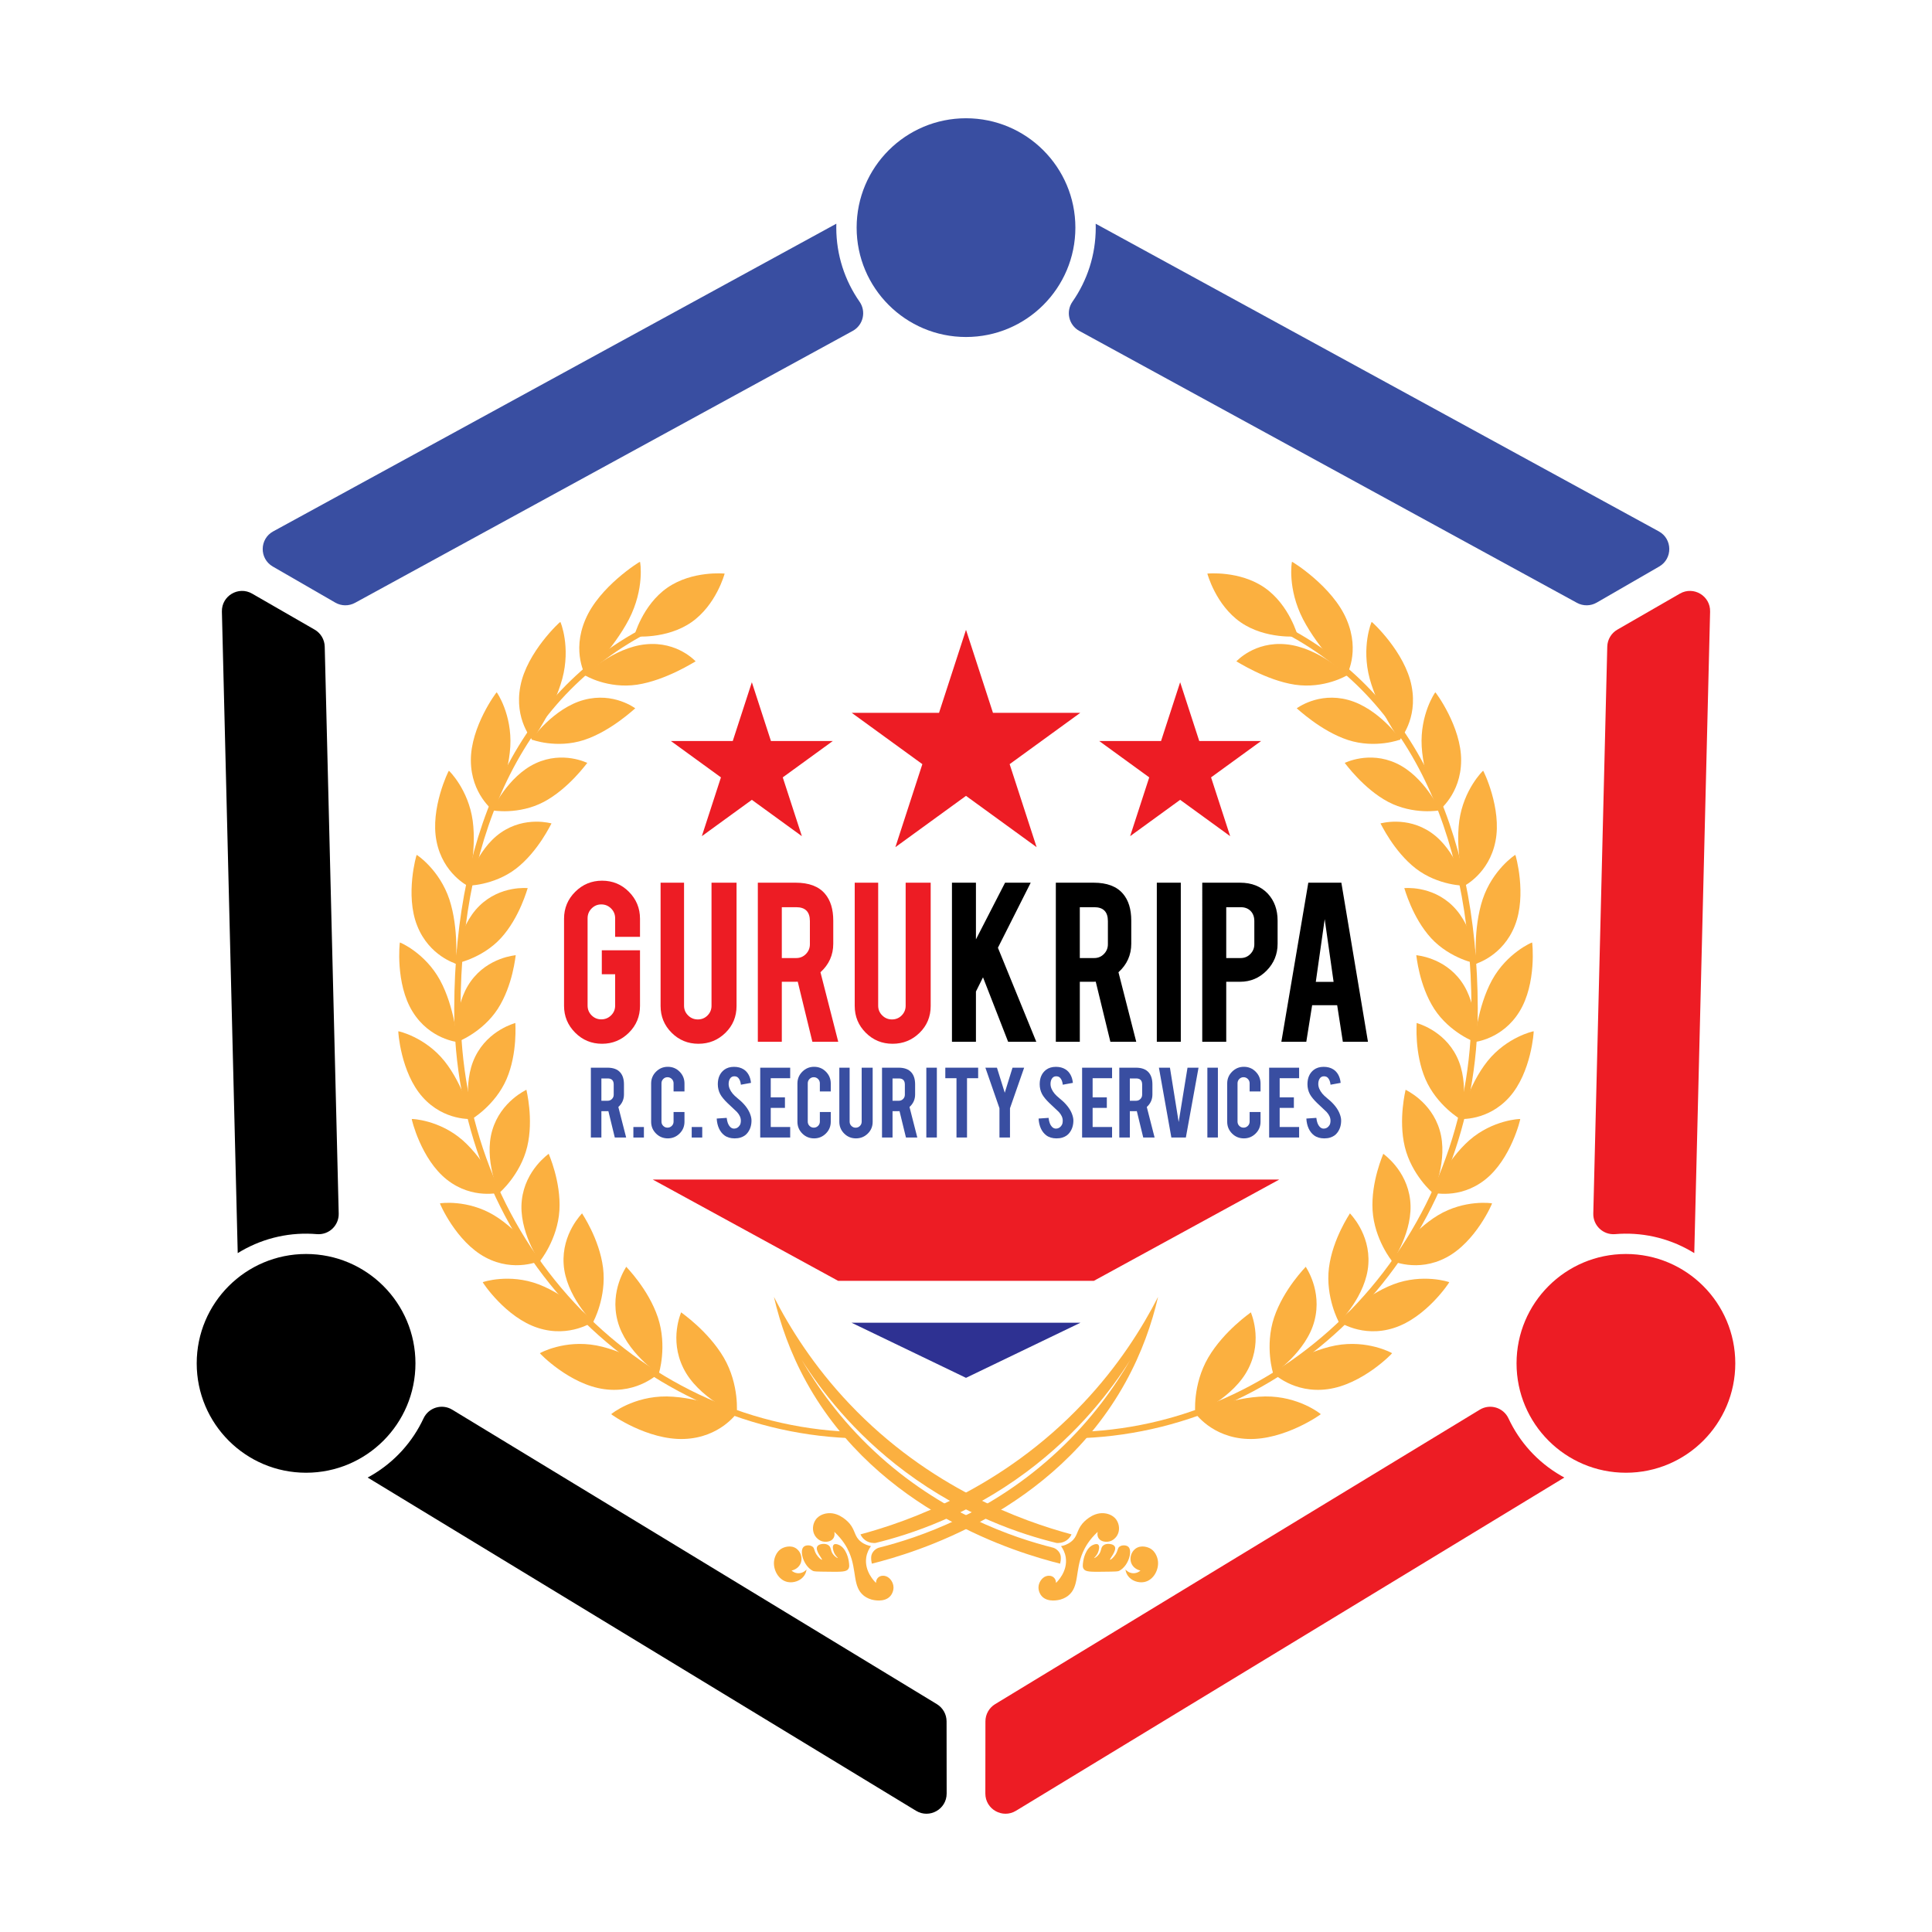 <?xml version="1.0" standalone="no"?>
<!DOCTYPE svg PUBLIC "-//W3C//DTD SVG 1.1//EN" "http://www.w3.org/Graphics/SVG/1.1/DTD/svg11.dtd">
<svg xmlns="http://www.w3.org/2000/svg" xmlns:xlink="http://www.w3.org/1999/xlink" version="1.1" id="Layer_1" x="0px" y="0px" viewBox="0 0 5000 5000" style="enable-background:new 0 0 5000 5000;" xml:space="preserve" width="5000" height="5000">
<style type="text/css">
	.st0{fill:#394EA1;}
	.st1{fill:#ED1C24;}
	.st2{fill:#2E3192;}
	.st3{fill:#FBB040;}
</style>
<g>
	<g>
		<g>
			<path class="st0" d="M2206.78,856.4L918.79,1560.14c-15.97,8.73-35.34,8.5-51.1-0.6l-161.7-93.35     c-35.26-20.35-34.66-71.45,1.07-90.97l1457.39-796.29c-0.11,3.37-0.16,6.74-0.16,10.17c0,71.17,22.28,137.29,60.22,191.68     C2242.29,806.26,2234.04,841.5,2206.78,856.4z"/>
			<path class="st0" d="M4294.02,1466.15l-161.76,93.39c-15.76,9.1-35.13,9.33-51.11,0.6L2793.27,856.4     c-27.26-14.9-35.51-50.14-17.73-75.62c37.95-54.39,60.23-120.51,60.23-191.68c0-3.37-0.05-6.74-0.16-10.11l1457.34,796.19     C4328.67,1394.69,4329.28,1445.79,4294.02,1466.15z"/>
			<circle class="st0" cx="2500.02" cy="589.1" r="283.05"/>
		</g>
	</g>
	<g>
		<g>
			<g>
				<path class="st1" d="M4123.43,3140.67l36.18-1467.26c0.45-18.2,10.35-34.84,26.12-43.93l161.8-93.18      c35.28-20.32,79.2,5.8,78.2,46.5l-40.96,1660.24c-2.86-1.78-5.76-3.51-8.72-5.23c-61.59-35.65-129.98-49.5-196.06-43.9      C4149.03,3196.53,4122.66,3171.73,4123.43,3140.67z"/>
				<path class="st1" d="M2550.06,4641.64l0.21-186.79c0.02-18.2,9.53-35.08,25.08-44.53l1254.26-762.06      c26.55-16.13,61.18-5.61,74.33,22.53c28.06,60.09,74.13,112.5,135.72,148.15c2.92,1.69,5.86,3.33,8.83,4.93l-1419.16,862.4      C2594.54,4707.42,2550.02,4682.35,2550.06,4641.64z"/>
				<circle class="st1" cx="4207.86" cy="3528.37" r="283.05"/>
			</g>
		</g>
		<g>
			<path d="M876.57,3140.67l-36.18-1467.26c-0.45-18.2-10.35-34.84-26.12-43.93l-161.8-93.18c-35.28-20.32-79.2,5.8-78.2,46.5     l40.96,1660.24c2.86-1.78,5.76-3.51,8.72-5.23c61.59-35.65,129.98-49.5,196.06-43.9     C850.97,3196.53,877.34,3171.73,876.57,3140.67z"/>
			<path d="M2449.94,4641.64l-0.21-186.79c-0.02-18.2-9.53-35.08-25.08-44.53l-1254.26-762.06c-26.55-16.13-61.18-5.61-74.33,22.53     c-28.06,60.09-74.13,112.5-135.72,148.15c-2.92,1.69-5.86,3.33-8.83,4.93l1419.16,862.4     C2405.46,4707.42,2449.98,4682.35,2449.94,4641.64z"/>
			<circle cx="792.14" cy="3528.37" r="283.05"/>
		</g>
	</g>
</g>
<g>
	<path class="st1" d="M1558.14,2701.27c-27.39,0-50.63-9.63-69.74-28.89c-19.11-19.26-28.66-42.35-28.66-69.29v-225.48   c0-27.23,9.63-50.44,28.89-69.63c19.26-19.18,42.43-28.77,69.51-28.77c27.39,0,50.6,9.63,69.63,28.89   c19.03,19.26,28.55,42.43,28.55,69.52v46.95H1592v-48.07c0-9.93-3.5-18.39-10.5-25.39c-7-7-15.46-10.5-25.39-10.5   c-9.78,0-18.13,3.5-25.05,10.5c-6.92,7-10.38,15.46-10.38,25.39v225.93c0,9.93,3.46,18.36,10.38,25.28   c6.92,6.92,15.27,10.38,25.05,10.38c9.93,0,18.39-3.46,25.39-10.38c7-6.92,10.5-15.35,10.5-25.28v-81.03h-34.53v-62.07h98.86   v143.77c0,27.39-9.63,50.6-28.89,69.63C1608.17,2691.76,1585.07,2701.27,1558.14,2701.27z"/>
	<path class="st1" d="M1807.54,2701.27c-27.24,0-50.37-9.51-69.4-28.55c-19.04-19.03-28.55-42.09-28.55-69.18V2284.4h60.71v318.47   c0,9.78,3.5,18.13,10.5,25.05c7,6.92,15.38,10.38,25.17,10.38c9.93,0,18.32-3.46,25.16-10.38c6.85-6.92,10.27-15.27,10.27-25.05   V2284.4h64.78v319.14c0,27.54-9.63,50.71-28.89,69.52C1858.02,2691.87,1834.78,2701.27,1807.54,2701.27z"/>
	<path class="st1" d="M2058.98,2284.4c34.61,0,59.96,9.56,76.06,28.66c14.29,16.7,21.44,39.88,21.44,69.52v59.81   c0,29.19-11.04,53.79-33.12,73.8l45.99,179.89h-66.94l-37.85-155.51c-1.81,0.15-3.68,0.23-5.63,0.23h-35.6v155.28h-62.07V2284.4   H2058.98z M2095.99,2383.71c0-23.93-11.77-35.89-35.33-35.89h-37.35v131.59h37.35c9.9,0,18.26-3.5,25.09-10.49   c6.82-7,10.24-15.39,10.24-25.17V2383.71z"/>
	<path class="st1" d="M2309.96,2701.27c-27.24,0-50.37-9.51-69.4-28.55c-19.04-19.03-28.55-42.09-28.55-69.18V2284.4h60.71v318.47   c0,9.78,3.5,18.13,10.5,25.05c7,6.92,15.38,10.38,25.17,10.38c9.93,0,18.32-3.46,25.16-10.38s10.27-15.27,10.27-25.05V2284.4h64.78   v319.14c0,27.54-9.63,50.71-28.89,69.52C2360.44,2691.87,2337.19,2701.27,2309.96,2701.27z"/>
	<path d="M2525.73,2566.08v130h-62.07V2284.4h62.07v146.71l75.38-146.71h66.36l-84.87,168.37l99.31,243.31h-72.9l-65-166.79   L2525.73,2566.08z"/>
	<path d="M2830.2,2284.4c34.61,0,59.96,9.56,76.06,28.66c14.29,16.7,21.44,39.88,21.44,69.52v59.81c0,29.19-11.04,53.79-33.12,73.8   l45.99,179.89h-66.94l-37.85-155.51c-1.81,0.15-3.68,0.23-5.63,0.23h-35.6v155.28h-62.07V2284.4H2830.2z M2867.22,2383.71   c0-23.93-11.77-35.89-35.33-35.89h-37.35v131.59h37.35c9.9,0,18.26-3.5,25.09-10.49c6.82-7,10.24-15.39,10.24-25.17V2383.71z"/>
	<path d="M3055.91,2696.08h-62.07V2284.4h62.07V2696.08z"/>
	<path d="M3209.16,2284.4c30.25,0,54.32,9.56,72.23,28.66c16.7,18.21,25.05,41.38,25.05,69.52v59.81c0,27.08-9.46,50.26-28.39,69.52   c-18.93,19.26-41.83,28.89-68.72,28.89h-35.83v155.28h-62.07V2284.4H3209.16z M3246.17,2383.71c0-10.84-3.19-19.52-9.56-26.07   c-6.38-6.55-14.96-9.82-25.76-9.82h-37.35v131.59h37.35c9.9,0,18.26-3.5,25.09-10.49c6.82-7,10.24-15.39,10.24-25.17V2383.71z"/>
	<path d="M3395.81,2601.51l-15.12,94.57h-64.55l69.74-411.68h85.54l68.84,411.68h-65l-14.67-94.57H3395.81z M3428.31,2378.74   l-23.02,162.28h46.05L3428.31,2378.74z"/>
</g>
<g>
	<path class="st0" d="M1572.02,2763.16c15.19,0,26.31,4.19,33.38,12.58c6.27,7.33,9.41,17.5,9.41,30.51v26.25   c0,12.81-4.85,23.61-14.53,32.39l20.18,78.95h-29.38l-16.61-68.25c-0.79,0.07-1.62,0.1-2.47,0.1h-15.62v68.15h-27.24v-180.67   H1572.02z M1588.27,2806.75c0-10.5-5.17-15.75-15.5-15.75h-16.39v57.75h16.39c4.34,0,8.01-1.54,11.01-4.61   c2.99-3.07,4.49-6.75,4.49-11.04V2806.75z"/>
	<path class="st0" d="M1639.18,2916.69h27.24v27.24h-27.24V2916.69z"/>
	<path class="st0" d="M1728.33,2946.11c-12.02,0-22.22-4.19-30.61-12.58c-8.39-8.39-12.58-18.56-12.58-30.51v-98.96   c0-11.95,4.23-22.14,12.68-30.56c8.45-8.42,18.62-12.63,30.51-12.63c12.02,0,22.2,4.23,30.56,12.68   c8.35,8.45,12.53,18.62,12.53,30.51v20.6h-28.23v-21.1c0-4.36-1.54-8.07-4.61-11.14c-3.07-3.07-6.78-4.61-11.14-4.61   c-4.3,0-7.96,1.54-10.99,4.61c-3.04,3.07-4.56,6.78-4.56,11.14v99.15c0,4.36,1.52,8.06,4.56,11.1c3.03,3.04,6.7,4.55,10.99,4.55   c4.36,0,8.07-1.52,11.14-4.55c3.07-3.04,4.61-6.74,4.61-11.1v-24.86h28.23v25.16c0,12.02-4.23,22.2-12.68,30.56   C1750.29,2941.94,1740.15,2946.11,1728.33,2946.11z"/>
	<path class="st0" d="M1790.14,2916.69h27.24v27.24h-27.24V2916.69z"/>
	<path class="st0" d="M1944.86,2898.97c0.2,12.61-3.07,23.38-9.81,32.29c-4.42,6.07-10.67,10.33-18.72,12.78   c-4.36,1.39-9.41,2.08-15.15,2.08c-10.7,0-19.55-2.64-26.55-7.92c-5.81-4.36-10.43-10.25-13.87-17.68c-3.43-7.43-5.41-16-5.94-25.7   l25.85-1.78c1.19,10.5,3.99,18.09,8.42,22.78c3.24,3.56,6.97,5.25,11.19,5.05c5.94-0.2,10.7-3.1,14.26-8.72   c1.85-2.84,2.77-6.83,2.77-11.99c0-7.59-3.4-15.09-10.2-22.49c-5.41-5.08-13.5-12.71-24.27-22.88   c-9.05-8.72-15.42-16.54-19.12-23.48c-4.03-7.79-6.04-16.24-6.04-25.36c0-16.44,5.51-28.89,16.54-37.34   c6.8-5.08,15.25-7.63,25.36-7.63c9.71,0,18.03,2.18,24.96,6.54c5.35,3.37,9.67,8.07,12.98,14.11c3.3,6.04,5.31,12.99,6.04,20.85   l-26.15,4.76c-0.73-7.39-2.84-13.14-6.34-17.23c-2.51-3.04-6.11-4.56-10.8-4.56c-4.95,0-8.75,2.21-11.39,6.64   c-2.11,3.57-3.17,7.99-3.17,13.27c0,8.26,3.56,16.67,10.7,25.26c2.71,3.24,6.74,7.07,12.09,11.49c6.34,5.29,10.53,8.98,12.58,11.1   c6.67,6.74,11.85,13.37,15.55,19.91c1.72,3.04,3.1,5.88,4.16,8.52C1943.37,2888.04,1944.72,2893.81,1944.86,2898.97z"/>
	<path class="st0" d="M1967.44,2943.84v-180.67H2045v27.24h-50.32v49.53h36.75v27.24h-36.75v49.43H2045v27.24H1967.44z"/>
	<path class="st0" d="M2106.91,2946.11c-12.02,0-22.22-4.19-30.61-12.58c-8.39-8.39-12.58-18.56-12.58-30.51v-98.96   c0-11.95,4.23-22.14,12.68-30.56c8.45-8.42,18.62-12.63,30.51-12.63c12.02,0,22.2,4.23,30.56,12.68   c8.35,8.45,12.53,18.62,12.53,30.51v20.6h-28.23v-21.1c0-4.36-1.54-8.07-4.61-11.14c-3.07-3.07-6.78-4.61-11.14-4.61   c-4.3,0-7.96,1.54-11,4.61c-3.04,3.07-4.56,6.78-4.56,11.14v99.15c0,4.36,1.52,8.06,4.56,11.1c3.03,3.04,6.7,4.55,11,4.55   c4.36,0,8.07-1.52,11.14-4.55c3.07-3.04,4.61-6.74,4.61-11.1v-24.86h28.23v25.16c0,12.02-4.23,22.2-12.68,30.56   C2128.86,2941.94,2118.73,2946.11,2106.91,2946.11z"/>
	<path class="st0" d="M2215.17,2946.11c-11.95,0-22.11-4.18-30.46-12.53c-8.36-8.35-12.53-18.47-12.53-30.36v-140.06h26.65v139.76   c0,4.29,1.54,7.96,4.61,10.99c3.07,3.04,6.75,4.56,11.04,4.56c4.36,0,8.04-1.52,11.04-4.56c3-3.04,4.51-6.7,4.51-10.99v-139.76   h28.43v140.06c0,12.08-4.23,22.25-12.68,30.51C2237.32,2941.99,2227.12,2946.11,2215.17,2946.11z"/>
	<path class="st0" d="M2325.52,2763.16c15.19,0,26.31,4.19,33.38,12.58c6.27,7.33,9.41,17.5,9.41,30.51v26.25   c0,12.81-4.85,23.61-14.53,32.39l20.18,78.95h-29.38l-16.61-68.25c-0.79,0.07-1.62,0.1-2.47,0.1h-15.62v68.15h-27.24v-180.67   H2325.52z M2341.76,2806.75c0-10.5-5.17-15.75-15.5-15.75h-16.39v57.75h16.39c4.34,0,8.01-1.54,11.01-4.61   c2.99-3.07,4.49-6.75,4.49-11.04V2806.75z"/>
	<path class="st0" d="M2424.57,2943.84h-27.24v-180.67h27.24V2943.84z"/>
	<path class="st0" d="M2475.38,2790.4h-28.92v-27.24h84.99v27.24h-28.83v153.43h-27.24V2790.4z"/>
	<path class="st0" d="M2586.62,2868.16l-36.45-104.99h29.91l20.25,64.88l20.06-64.88h30.11l-36.65,104.99v75.68h-27.24V2868.16z"/>
	<path class="st0" d="M2777.89,2898.97c0.2,12.61-3.07,23.38-9.81,32.29c-4.42,6.07-10.67,10.33-18.72,12.78   c-4.36,1.39-9.41,2.08-15.15,2.08c-10.7,0-19.55-2.64-26.55-7.92c-5.81-4.36-10.43-10.25-13.87-17.68c-3.43-7.43-5.41-16-5.94-25.7   l25.85-1.78c1.19,10.5,3.99,18.09,8.42,22.78c3.24,3.56,6.97,5.25,11.19,5.05c5.94-0.2,10.7-3.1,14.26-8.72   c1.85-2.84,2.77-6.83,2.77-11.99c0-7.59-3.4-15.09-10.2-22.49c-5.41-5.08-13.5-12.71-24.27-22.88   c-9.05-8.72-15.42-16.54-19.12-23.48c-4.03-7.79-6.04-16.24-6.04-25.36c0-16.44,5.51-28.89,16.54-37.34   c6.8-5.08,15.25-7.63,25.36-7.63c9.71,0,18.03,2.18,24.96,6.54c5.35,3.37,9.67,8.07,12.98,14.11c3.3,6.04,5.31,12.99,6.04,20.85   l-26.15,4.76c-0.73-7.39-2.84-13.14-6.34-17.23c-2.51-3.04-6.11-4.56-10.8-4.56c-4.95,0-8.75,2.21-11.39,6.64   c-2.11,3.57-3.17,7.99-3.17,13.27c0,8.26,3.56,16.67,10.7,25.26c2.71,3.24,6.74,7.07,12.09,11.49c6.34,5.29,10.53,8.98,12.58,11.1   c6.67,6.74,11.85,13.37,15.55,19.91c1.72,3.04,3.1,5.88,4.16,8.52C2776.4,2888.04,2777.75,2893.81,2777.89,2898.97z"/>
	<path class="st0" d="M2800.47,2943.84v-180.67h77.56v27.24h-50.32v49.53h36.75v27.24h-36.75v49.43h50.32v27.24H2800.47z"/>
	<path class="st0" d="M2939.64,2763.16c15.19,0,26.31,4.19,33.38,12.58c6.27,7.33,9.41,17.5,9.41,30.51v26.25   c0,12.81-4.85,23.61-14.53,32.39l20.18,78.95h-29.38l-16.61-68.25c-0.79,0.07-1.62,0.1-2.47,0.1h-15.62v68.15h-27.24v-180.67   H2939.64z M2955.88,2806.75c0-10.5-5.17-15.75-15.5-15.75h-16.39v57.75h16.39c4.34,0,8.01-1.54,11.01-4.61   c2.99-3.07,4.49-6.75,4.49-11.04V2806.75z"/>
	<path class="st0" d="M3031.46,2943.84l-32.19-180.67h28.53l22.58,140.65l22.88-140.65h28.53L3069,2943.84H3031.46z"/>
	<path class="st0" d="M3151.91,2943.84h-27.24v-180.67h27.24V2943.84z"/>
	<path class="st0" d="M3219.16,2946.11c-12.02,0-22.22-4.19-30.61-12.58c-8.39-8.39-12.58-18.56-12.58-30.51v-98.96   c0-11.95,4.23-22.14,12.68-30.56c8.45-8.42,18.62-12.63,30.51-12.63c12.02,0,22.2,4.23,30.56,12.68   c8.35,8.45,12.53,18.62,12.53,30.51v20.6h-28.23v-21.1c0-4.36-1.54-8.07-4.61-11.14c-3.07-3.07-6.78-4.61-11.14-4.61   c-4.3,0-7.96,1.54-10.99,4.61c-3.04,3.07-4.56,6.78-4.56,11.14v99.15c0,4.36,1.52,8.06,4.56,11.1c3.03,3.04,6.7,4.55,10.99,4.55   c4.36,0,8.07-1.52,11.14-4.55c3.07-3.04,4.61-6.74,4.61-11.1v-24.86h28.23v25.16c0,12.02-4.23,22.2-12.68,30.56   C3241.12,2941.94,3230.99,2946.11,3219.16,2946.11z"/>
	<path class="st0" d="M3284.54,2943.84v-180.67h77.56v27.24h-50.32v49.53h36.75v27.24h-36.75v49.43h50.32v27.24H3284.54z"/>
	<path class="st0" d="M3470.86,2898.97c0.2,12.61-3.07,23.38-9.81,32.29c-4.42,6.07-10.67,10.33-18.72,12.78   c-4.36,1.39-9.41,2.08-15.15,2.08c-10.7,0-19.55-2.64-26.55-7.92c-5.81-4.36-10.43-10.25-13.87-17.68c-3.43-7.43-5.41-16-5.94-25.7   l25.85-1.78c1.19,10.5,3.99,18.09,8.42,22.78c3.24,3.56,6.97,5.25,11.19,5.05c5.94-0.2,10.7-3.1,14.26-8.72   c1.85-2.84,2.77-6.83,2.77-11.99c0-7.59-3.4-15.09-10.2-22.49c-5.41-5.08-13.5-12.71-24.27-22.88   c-9.05-8.72-15.42-16.54-19.12-23.48c-4.03-7.79-6.04-16.24-6.04-25.36c0-16.44,5.51-28.89,16.54-37.34   c6.8-5.08,15.25-7.63,25.36-7.63c9.71,0,18.03,2.18,24.96,6.54c5.35,3.37,9.67,8.07,12.98,14.11c3.3,6.04,5.31,12.99,6.04,20.85   l-26.15,4.76c-0.73-7.39-2.84-13.14-6.34-17.23c-2.51-3.04-6.11-4.56-10.8-4.56c-4.95,0-8.75,2.21-11.39,6.64   c-2.11,3.57-3.17,7.99-3.17,13.27c0,8.26,3.56,16.67,10.7,25.26c2.71,3.24,6.74,7.07,12.09,11.49c6.34,5.29,10.53,8.98,12.58,11.1   c6.67,6.74,11.85,13.37,15.55,19.91c1.72,3.04,3.1,5.88,4.16,8.52C3469.37,2888.04,3470.72,2893.81,3470.86,2898.97z"/>
</g>
<g>
	<polygon class="st1" points="2500,1629.99 2569.81,1844.83 2795.71,1844.83 2612.95,1977.61 2682.76,2192.46 2500,2059.68    2317.24,2192.46 2387.05,1977.61 2204.29,1844.83 2430.19,1844.83  "/>
	<g>
		<polygon class="st1" points="3054.22,1765.63 3103.66,1917.79 3263.65,1917.79 3134.21,2011.83 3183.65,2163.99 3054.22,2069.95     2924.78,2163.99 2974.22,2011.83 2844.79,1917.79 3004.78,1917.79   "/>
		<polygon class="st1" points="1945.78,1765.63 1995.22,1917.79 2155.21,1917.79 2025.78,2011.83 2075.22,2163.99 1945.78,2069.95     1816.35,2163.99 1865.79,2011.83 1736.35,1917.79 1896.34,1917.79   "/>
	</g>
</g>
<g>
	<polygon class="st1" points="2169.14,3314.85 1689.38,3052.71 3310.62,3052.71 2830.82,3314.85  "/>
	<polygon class="st2" points="2203.78,3423.2 2796.22,3423.2 2500,3565.83  "/>
</g>
<g>
	<g>
		<g>
			<path class="st3" d="M1727.17,1520.93c-64.71,44.87-86.13,126-86.13,126s83.5,8.39,148.21-36.48c64.71-44.87,86.13-126,86.13-126     S1791.89,1476.06,1727.17,1520.93z"/>
			<g>
				<g>
					<path class="st3" d="M1873.01,3513.26c41.11,70.34,34.03,145.95,33.32,146.1c0.06,0.98-100.38-42.18-137.8-118.71       c-37.55-75.63-5.1-144.46-5.81-144.35C1762.89,3397.03,1831.89,3443.52,1873.01,3513.26z"/>
					<path class="st3" d="M1770.36,3724.02c93.68-3.28,137.13-67.96,137.03-67.35c-1.12,0.19-95.48-41.29-181.38-42.67       c-86.81-1.05-144.1,45.27-144.18,45.84C1580.59,3659.95,1675.63,3727.53,1770.36,3724.02z"/>
				</g>
				<g>
					<path class="st3" d="M1702.59,3409.44c24.76,74.41,2.73,145.8,2.08,145.84c-0.04,0.98-85.67-56.85-106.41-136.81       c-20.95-79.1,23.12-140.1,22.46-140.08C1620.78,3279.13,1677.74,3335.61,1702.59,3409.44z"/>
					<path class="st3" d="M1563.84,3595.17c89.01,12.21,142.51-42.9,142.36-42.3c-1.02,0.02-81.2-55.2-162.68-70.86       c-82.32-15.47-146.13,19.53-146.28,20.07C1396.09,3502.01,1473.85,3583.04,1563.84,3595.17z"/>
				</g>
				<g>
					<path class="st3" d="M1560.68,3280.89c9.53,76.02-25.44,141.06-26.03,141.01c-0.16,0.96-70.74-69.14-75.9-150.03       c-5.45-80.07,48.18-131.63,47.59-131.72C1506.29,3140.88,1550.99,3205.44,1560.68,3280.89z"/>
					<path class="st3" d="M1392.38,3436.68c82.93,26.78,144.41-17.42,144.2-16.85c-0.92-0.13-66.75-66.8-142.39-95.88       c-76.42-29.01-144.66-6.14-144.87-5.63C1248.27,3318.08,1308.53,3409.84,1392.38,3436.68z"/>
				</g>
				<g>
					<path class="st3" d="M1447.78,3132.19c-4.58,75.35-50.44,132.24-50.97,132.1c-0.27,0.92-55.58-79.06-46.29-158.56       c8.92-78.75,70.09-119.59,69.54-119.76C1419.89,2986.69,1452.11,3057.37,1447.78,3132.19z"/>
					<path class="st3" d="M1256.52,3254.13c75.44,40.25,142.8,7.97,142.53,8.49c-0.82-0.26-52.13-76.11-120.53-117.55       c-69.11-41.49-139.66-31.22-139.93-30.74C1137.65,3113.95,1180.23,3213.68,1256.52,3254.13z"/>
				</g>
				<g>
					<path class="st3" d="M1364.38,2967.93c-17.56,72.6-72.27,119.85-72.75,119.64c-0.38,0.86-40.2-86.58-17.58-162.58       c22.17-75.3,88.79-104.47,88.3-104.72C1362.08,2820.96,1381.61,2895.82,1364.38,2967.93z"/>
					<path class="st3" d="M1156.78,3053.12c66.53,52.42,137.66,32.74,137.32,33.22c-0.72-0.38-37.34-83.12-97.07-135.65       c-60.39-52.69-131.12-55.19-131.44-54.76C1064.75,2895.4,1089.47,3000.39,1156.78,3053.12z"/>
				</g>
				<g>
					<path class="st3" d="M1310.98,2792.73c-29.4,67.97-90.92,104.4-91.34,104.12c-0.5,0.8-24.59-91.72,10.22-162.27       c34.28-69.94,104.29-86.78,103.86-87.1C1333.35,2648.1,1339.98,2725.2,1310.98,2792.73z"/>
					<path class="st3" d="M1093.7,2839.28c56.19,63.08,128.96,56.39,128.57,56.81c-0.62-0.48-22.37-87.82-72.02-150.02       c-50.24-62.44-119.01-77.54-119.4-77.16C1030.11,2668.27,1036.8,2775.77,1093.7,2839.28z"/>
				</g>
				<g>
					<path class="st3" d="M1288.09,2611.21c-40.11,61.63-106.34,86.4-106.72,86.06c-0.61,0.71-8.74-94.45,37.12-157.83       c45.24-62.85,116.57-67.04,116.2-67.42C1334.19,2472.58,1327.71,2549.94,1288.09,2611.21z"/>
					<path class="st3" d="M1067.82,2618.23c44.42,72.05,116.72,78.4,116.26,78.75c-0.51-0.57-7.23-90.24-45.37-160.43       c-38.66-70.53-103.33-97.75-103.77-97.43C1034.3,2438.38,1022.74,2545.65,1067.82,2618.23z"/>
				</g>
				<g>
					<path class="st3" d="M1296.2,2428.01c-49.66,53.79-118.56,66.36-118.87,65.97c-0.72,0.61,7.33-94.78,63.08-149.43       c55.06-54.22,125.61-45.76,125.29-46.19C1365.1,2298.84,1345.28,2374.51,1296.2,2428.01z"/>
					<path class="st3" d="M1079.65,2395.65c31.22,79.13,100.89,98.26,100.36,98.54c-0.41-0.63,8.09-90.35-17.1-166.71       c-25.65-76.77-84.04-115.31-84.55-115.07C1077.82,2211.57,1047.85,2315.9,1079.65,2395.65z"/>
				</g>
				<g>
					<path class="st3" d="M1335.81,2247.8c-58.04,44.64-127.53,44.79-127.78,44.36c-0.84,0.49,23.63-92.7,88.13-137.27       c63.73-44.25,131.39-23.44,131.13-23.91C1426.56,2131.37,1393.2,2203.36,1335.81,2247.8z"/>
					<path class="st3" d="M1129.74,2177.2c16.56,84.12,81.45,115.45,80.87,115.64c-0.31-0.68,23.57-88.18,12.77-168.66       c-11.19-80.96-61.15-129.71-61.72-129.55C1161.24,1993.73,1112.65,2092.37,1129.74,2177.2z"/>
				</g>
				<g>
					<path class="st3" d="M1407.41,2075.26c-65.28,34.36-133.24,22.2-133.44,21.73c-0.95,0.36,40.15-88.2,112.24-121.52       c71.24-33.12,133.9-0.59,133.7-1.09C1519.08,1974.65,1471.97,2041,1407.41,2075.26z"/>
					<path class="st3" d="M1218.61,1968.57c0.47,86.83,58.42,129.46,57.77,129.56c-0.2-0.72,39.23-83.7,44.27-166.09       c4.72-82.9-34.62-140.44-35.26-140.36C1285.07,1790.73,1217.69,1880.96,1218.61,1968.57z"/>
				</g>
				<g>
					<path class="st3" d="M1511.52,1915.09c-71.35,23.16-135.69-0.91-135.83-1.4c-1.07,0.21,56.91-81.27,135.42-102.37       c77.57-21.04,133.12,22.28,132.98,21.75C1643.14,1833.2,1582.06,1891.91,1511.52,1915.09z"/>
					<path class="st3" d="M1346.81,1775.46c-17.09,87.06,31.74,139.77,31.04,139.78c-0.1-0.74,55.06-76.94,77.4-158.79       c22.08-82.41-4.45-146.97-5.15-147C1449.87,1608.47,1363.51,1687.57,1346.81,1775.46z"/>
				</g>
				<g>
					<path class="st3" d="M1648.64,1771.99c-76.24,11.21-134.84-24.03-134.92-24.53c-1.18,0.04,73.89-71.91,157.65-80.01       c82.74-8.18,129.03,44.65,128.95,44.11C1799.24,1711.55,1723.98,1760.64,1648.64,1771.99z"/>
					<path class="st3" d="M1514.86,1603.61c-36.11,84.62,1.42,145.88,0.66,145.77c0.01-0.74,71.06-67.89,112.16-146.58       c40.9-79.28,29.38-148.8,28.62-148.93C1656.18,1452.87,1550.65,1518.12,1514.86,1603.61z"/>
				</g>
			</g>
			<g>
				<path class="st3" d="M2196.82,3721.78l0.7-16.3c-135.08-5.8-266.14-38.49-389.53-97.17c-120.22-57.17-228-136.45-320.34-235.62      c-191.63-205.8-296.67-476.91-295.77-763.41c0.74-234.59,43.74-437.98,127.8-604.5c90.27-178.81,225.93-310.02,403.23-389.98      l-6.71-14.88c-180.78,81.53-319.1,215.27-411.09,397.5c-85.22,168.81-128.8,374.65-129.55,611.8      c-0.91,290.65,105.68,565.73,300.15,774.58c93.75,100.68,203.19,181.17,325.28,239.23      C1926.36,3682.67,2059.54,3715.88,2196.82,3721.78z"/>
			</g>
		</g>
		<g>
			<path class="st3" d="M3272.83,1520.93c64.71,44.87,86.13,126,86.13,126s-83.5,8.39-148.21-36.48     c-64.71-44.87-86.13-126-86.13-126S3208.11,1476.06,3272.83,1520.93z"/>
			<g>
				<g>
					<path class="st3" d="M3126.99,3513.26c-41.11,70.34-34.03,145.95-33.32,146.1c-0.06,0.98,100.38-42.18,137.8-118.71       c37.55-75.63,5.1-144.46,5.81-144.35C3237.11,3397.03,3168.11,3443.52,3126.99,3513.26z"/>
					<path class="st3" d="M3229.64,3724.02c-93.68-3.28-137.13-67.96-137.03-67.35c1.12,0.19,95.48-41.29,181.38-42.67       c86.81-1.05,144.1,45.27,144.18,45.84C3419.41,3659.95,3324.37,3727.53,3229.64,3724.02z"/>
				</g>
				<g>
					<path class="st3" d="M3297.41,3409.44c-24.76,74.41-2.73,145.8-2.08,145.84c0.04,0.98,85.68-56.85,106.41-136.81       c20.95-79.1-23.12-140.1-22.46-140.08C3379.22,3279.13,3322.26,3335.61,3297.41,3409.44z"/>
					<path class="st3" d="M3436.16,3595.17c-89.01,12.21-142.51-42.9-142.36-42.3c1.03,0.02,81.21-55.2,162.68-70.86       c82.32-15.47,146.13,19.53,146.28,20.07C3603.91,3502.01,3526.15,3583.04,3436.16,3595.17z"/>
				</g>
				<g>
					<path class="st3" d="M3439.32,3280.89c-9.53,76.02,25.44,141.06,26.03,141.01c0.16,0.96,70.74-69.14,75.9-150.03       c5.45-80.07-48.18-131.63-47.59-131.72C3493.71,3140.88,3449.01,3205.44,3439.32,3280.89z"/>
					<path class="st3" d="M3607.62,3436.68c-82.93,26.78-144.41-17.42-144.2-16.85c0.92-0.13,66.75-66.8,142.39-95.88       c76.42-29.01,144.66-6.14,144.87-5.63C3751.73,3318.08,3691.47,3409.84,3607.62,3436.68z"/>
				</g>
				<g>
					<path class="st3" d="M3552.22,3132.19c4.58,75.35,50.44,132.24,50.97,132.1c0.27,0.92,55.58-79.06,46.29-158.56       c-8.92-78.75-70.09-119.59-69.54-119.76C3580.11,2986.69,3547.89,3057.37,3552.22,3132.19z"/>
					<path class="st3" d="M3743.48,3254.13c-75.44,40.25-142.8,7.97-142.53,8.49c0.82-0.26,52.13-76.11,120.53-117.55       c69.11-41.49,139.66-31.22,139.93-30.74C3862.35,3113.95,3819.77,3213.68,3743.48,3254.13z"/>
				</g>
				<g>
					<path class="st3" d="M3635.62,2967.93c17.56,72.6,72.27,119.85,72.75,119.64c0.38,0.86,40.2-86.58,17.58-162.58       c-22.17-75.3-88.79-104.47-88.3-104.72C3637.92,2820.96,3618.39,2895.82,3635.62,2967.93z"/>
					<path class="st3" d="M3843.22,3053.12c-66.53,52.42-137.66,32.74-137.32,33.22c0.72-0.38,37.34-83.12,97.07-135.65       c60.39-52.69,131.12-55.19,131.44-54.76C3935.25,2895.4,3910.53,3000.39,3843.22,3053.12z"/>
				</g>
				<g>
					<path class="st3" d="M3689.01,2792.73c29.4,67.97,90.92,104.4,91.34,104.12c0.5,0.8,24.59-91.72-10.22-162.27       c-34.28-69.94-104.29-86.78-103.86-87.1C3666.65,2648.1,3660.02,2725.2,3689.01,2792.73z"/>
					<path class="st3" d="M3906.3,2839.28c-56.19,63.08-128.96,56.39-128.57,56.81c0.62-0.48,22.37-87.82,72.02-150.02       c50.24-62.44,119.01-77.54,119.4-77.16C3969.89,2668.27,3963.21,2775.77,3906.3,2839.28z"/>
				</g>
				<g>
					<path class="st3" d="M3711.91,2611.21c40.11,61.63,106.34,86.4,106.72,86.06c0.61,0.71,8.74-94.45-37.12-157.83       c-45.24-62.85-116.57-67.04-116.2-67.42C3665.81,2472.58,3672.29,2549.94,3711.91,2611.21z"/>
					<path class="st3" d="M3932.18,2618.23c-44.42,72.05-116.72,78.4-116.26,78.75c0.51-0.57,7.23-90.24,45.37-160.43       c38.66-70.53,103.33-97.75,103.77-97.43C3965.7,2438.38,3977.26,2545.65,3932.18,2618.23z"/>
				</g>
				<g>
					<path class="st3" d="M3703.8,2428.01c49.66,53.79,118.56,66.36,118.87,65.97c0.72,0.61-7.33-94.78-63.08-149.43       c-55.06-54.22-125.61-45.76-125.29-46.19C3634.9,2298.84,3654.72,2374.51,3703.8,2428.01z"/>
					<path class="st3" d="M3920.35,2395.65c-31.22,79.13-100.89,98.26-100.36,98.54c0.41-0.63-8.09-90.35,17.1-166.71       c25.65-76.77,84.04-115.31,84.55-115.07C3922.18,2211.57,3952.15,2315.9,3920.35,2395.65z"/>
				</g>
				<g>
					<path class="st3" d="M3664.19,2247.8c58.04,44.64,127.53,44.79,127.78,44.36c0.84,0.49-23.63-92.7-88.13-137.27       c-63.73-44.25-131.39-23.44-131.13-23.91C3573.44,2131.37,3606.8,2203.36,3664.19,2247.8z"/>
					<path class="st3" d="M3870.26,2177.2c-16.56,84.12-81.45,115.45-80.87,115.64c0.31-0.68-23.57-88.18-12.77-168.66       c11.19-80.96,61.15-129.71,61.72-129.55C3838.76,1993.73,3887.35,2092.37,3870.26,2177.2z"/>
				</g>
				<g>
					<path class="st3" d="M3592.59,2075.26c65.28,34.36,133.24,22.2,133.44,21.73c0.95,0.36-40.15-88.2-112.24-121.52       c-71.24-33.12-133.9-0.59-133.7-1.09C3480.92,1974.65,3528.03,2041,3592.59,2075.26z"/>
					<path class="st3" d="M3781.39,1968.57c-0.47,86.83-58.42,129.46-57.77,129.56c0.2-0.72-39.23-83.7-44.27-166.09       c-4.72-82.9,34.62-140.44,35.26-140.36C3714.93,1790.73,3782.31,1880.96,3781.39,1968.57z"/>
				</g>
				<g>
					<path class="st3" d="M3488.48,1915.09c71.35,23.16,135.69-0.91,135.83-1.4c1.07,0.21-56.91-81.27-135.42-102.37       c-77.57-21.04-133.12,22.28-132.98,21.75C3356.86,1833.2,3417.94,1891.91,3488.48,1915.09z"/>
					<path class="st3" d="M3653.19,1775.46c17.09,87.06-31.74,139.77-31.04,139.78c0.1-0.74-55.06-76.94-77.4-158.79       c-22.08-82.41,4.45-146.97,5.15-147C3550.13,1608.47,3636.49,1687.57,3653.19,1775.46z"/>
				</g>
				<g>
					<path class="st3" d="M3351.36,1771.99c76.24,11.21,134.84-24.03,134.92-24.53c1.18,0.04-73.89-71.91-157.64-80.01       c-82.74-8.18-129.03,44.65-128.95,44.11C3200.76,1711.55,3276.02,1760.64,3351.36,1771.99z"/>
					<path class="st3" d="M3485.14,1603.61c36.11,84.62-1.42,145.88-0.66,145.77c-0.01-0.74-71.06-67.89-112.16-146.58       c-40.9-79.28-29.38-148.8-28.62-148.93C3343.82,1452.87,3449.35,1518.12,3485.14,1603.61z"/>
				</g>
			</g>
			<g>
				<path class="st3" d="M2803.18,3721.78l-0.7-16.3c135.08-5.8,266.14-38.49,389.53-97.17c120.22-57.17,228-136.45,320.34-235.62      c191.63-205.8,296.67-476.91,295.77-763.41c-0.74-234.59-43.74-437.98-127.8-604.5c-90.27-178.81-225.93-310.02-403.23-389.98      l6.71-14.88c180.78,81.53,319.1,215.27,411.09,397.5c85.22,168.81,128.8,374.65,129.55,611.8      c0.91,290.65-105.68,565.73-300.15,774.58c-93.75,100.68-203.19,181.17-325.28,239.23      C3073.64,3682.67,2940.46,3715.88,2803.18,3721.78z"/>
			</g>
		</g>
	</g>
	<g>
		<g>
			<path class="st3" d="M2912.68,4061.9c1.1,1.26,8.99,10,21.54,9.64c9.26-0.26,15.46-5.32,17.25-6.91     c-1.99-0.42-16.15-3.68-22.71-16.9c-6.66-13.41-2.18-30.36,9.33-39.32c15.56-12.11,35.18-2.77,36.91-1.91     c18.18,9.03,21.26,29.59,21.74,33.35c2.79,22.18-11.06,49.34-34.96,54.33c-15.48,3.23-34.25-3.04-43.47-17.01     C2914.62,4071.56,2913.24,4065.91,2912.68,4061.9z"/>
			<path class="st3" d="M2830.46,3997.56c-21.85,7.97-26.84,41.01-27.1,42.89c-1.31,9.5-2.12,15.37,1.48,20.43     c4.99,7.02,18.53,7.04,45.41,6.78c41.15-0.39,42.96-0.63,46.56-2.55c23.79-12.72,34.34-50.41,23.91-61.4     c-5.27-5.55-17.27-5.75-23.57-0.92c-5.4,4.14-3.52,9.62-10.05,20c-5.63,8.94-13.17,14.64-14.31,13.77     c-2.07-1.59,18.55-23.55,12.09-34.44c-3.2-5.39-12.38-6.96-18.31-6.5c-2.22,0.17-6.88,0.53-11.05,3.73     c-7.32,5.63-4.11,13.12-11.42,23.04c-5.16,6.99-12,10.37-12.48,9.85c-0.51-0.55,6.09-5.26,9.94-14.29     c2.66-6.25,5.03-16.94,0.4-20.62C2838.55,3994.61,2832.69,3996.75,2830.46,3997.56z"/>
			<path class="st3" d="M2732.91,4096.58c0.01-1.43-0.06-8.71-5.65-13.94c-6.18-5.77-14.36-4.62-16.18-4.37     c-11.9,1.67-21.07,13.6-23.08,25.33c-2.46,14.44,6.48,25.41,7.38,26.48c15.59,18.5,45.83,10.46,49.2,9.52     c10.91-3.06,18.15-8.64,19.98-10.1c29.49-23.5,17.23-64.62,37.71-111.9c5.8-13.41,16.66-32.88,38.57-53.24     c-0.5,2.18-1.97,9.77,2.31,16.51c6.58,10.35,20.83,9.4,24.19,9.03c14.27-1.56,22.06-13.32,23.34-15.35     c8.08-12.72,6.46-29.4-1.18-40.84c-10.29-15.43-28.68-17.16-32.73-17.49c-30.75-2.52-54.11,25.04-55.69,26.96     c-15.41,18.71-11.76,33.22-29.23,46.83c-9.35,7.29-19.34,10.1-25.9,11.35c4.51,6.25,10.24,16.23,12.23,29.41     C2763.59,4066.6,2736.33,4093.33,2732.91,4096.58z"/>
			<path class="st3" d="M2743.54,4046.75c-108.15-27.27-470.35-132.97-656.28-469.32c-42.48-76.86-68.48-152.58-84.35-221.12     c41.42,80.97,103.09,179.26,194.79,276.12c207.92,219.64,449.6,304.59,575.41,338.52c-1.58,3.44-5.07,9.76-12.03,14.91     c-11.19,8.27-23.39,7.62-26.78,7.33c-90.22-22.07-238.84-70.6-390.96-183.92c-136.44-101.63-220.88-214.55-268.6-289.89     c39.66,68.42,99.21,153.43,187.09,235.67c172.85,161.76,361.1,224.68,464.57,250.6c2.86,1.04,4.99,2.29,6.41,3.25     c1.82,1.23,11.91,8.35,12.57,20.51c0,0.04,0.01,0.11,0.01,0.26C2745.74,4036.78,2744.64,4042.68,2743.54,4046.75z"/>
		</g>
		<g>
			<path class="st3" d="M2087.32,4061.9c-1.1,1.26-8.99,10-21.54,9.64c-9.26-0.26-15.46-5.32-17.25-6.91     c1.99-0.42,16.15-3.68,22.71-16.9c6.66-13.41,2.18-30.36-9.33-39.32c-15.56-12.11-35.18-2.77-36.91-1.91     c-18.18,9.03-21.26,29.59-21.74,33.35c-2.79,22.18,11.06,49.34,34.96,54.33c15.48,3.23,34.25-3.04,43.47-17.01     C2085.38,4071.56,2086.76,4065.91,2087.32,4061.9z"/>
			<path class="st3" d="M2169.54,3997.56c21.85,7.97,26.84,41.01,27.1,42.89c1.31,9.5,2.12,15.37-1.48,20.43     c-4.99,7.02-18.53,7.04-45.41,6.78c-41.15-0.39-42.96-0.63-46.56-2.55c-23.79-12.72-34.34-50.41-23.91-61.4     c5.27-5.55,17.27-5.75,23.57-0.92c5.4,4.14,3.52,9.62,10.05,20c5.63,8.94,13.17,14.64,14.31,13.77     c2.07-1.59-18.55-23.55-12.09-34.44c3.2-5.39,12.38-6.96,18.31-6.5c2.22,0.17,6.88,0.53,11.05,3.73     c7.32,5.63,4.11,13.12,11.42,23.04c5.16,6.99,12,10.37,12.48,9.85c0.51-0.55-6.09-5.26-9.94-14.29     c-2.66-6.25-5.03-16.94-0.4-20.62C2161.45,3994.61,2167.31,3996.75,2169.54,3997.56z"/>
			<path class="st3" d="M2267.09,4096.58c-0.01-1.43,0.06-8.71,5.65-13.94c6.18-5.77,14.36-4.62,16.18-4.37     c11.9,1.67,21.07,13.6,23.08,25.33c2.46,14.44-6.48,25.41-7.38,26.48c-15.59,18.5-45.83,10.46-49.2,9.52     c-10.91-3.06-18.15-8.64-19.98-10.1c-29.49-23.5-17.23-64.62-37.71-111.9c-5.8-13.41-16.66-32.88-38.57-53.24     c0.5,2.18,1.97,9.77-2.31,16.51c-6.58,10.35-20.83,9.4-24.19,9.03c-14.27-1.56-22.06-13.32-23.34-15.35     c-8.08-12.72-6.46-29.4,1.18-40.84c10.29-15.43,28.68-17.16,32.73-17.49c30.75-2.52,54.11,25.04,55.69,26.96     c15.41,18.71,11.76,33.22,29.23,46.83c9.35,7.29,19.34,10.1,25.9,11.35c-4.51,6.25-10.24,16.23-12.23,29.41     C2236.41,4066.6,2263.67,4093.33,2267.09,4096.58z"/>
			<path class="st3" d="M2256.46,4046.75c108.15-27.27,470.35-132.97,656.28-469.32c42.48-76.86,68.48-152.58,84.35-221.12     c-41.42,80.97-103.09,179.26-194.79,276.12c-207.92,219.64-449.6,304.59-575.41,338.52c1.58,3.44,5.07,9.76,12.03,14.91     c11.19,8.27,23.39,7.62,26.78,7.33c90.22-22.07,238.84-70.6,390.96-183.92c136.44-101.63,220.88-214.55,268.6-289.89     c-39.66,68.42-99.21,153.43-187.09,235.67c-172.85,161.76-361.1,224.68-464.57,250.6c-2.86,1.04-4.99,2.29-6.41,3.25     c-1.82,1.23-11.91,8.35-12.57,20.51c0,0.04-0.01,0.11-0.01,0.26C2254.26,4036.78,2255.36,4042.68,2256.46,4046.75z"/>
		</g>
	</g>
</g>
</svg>